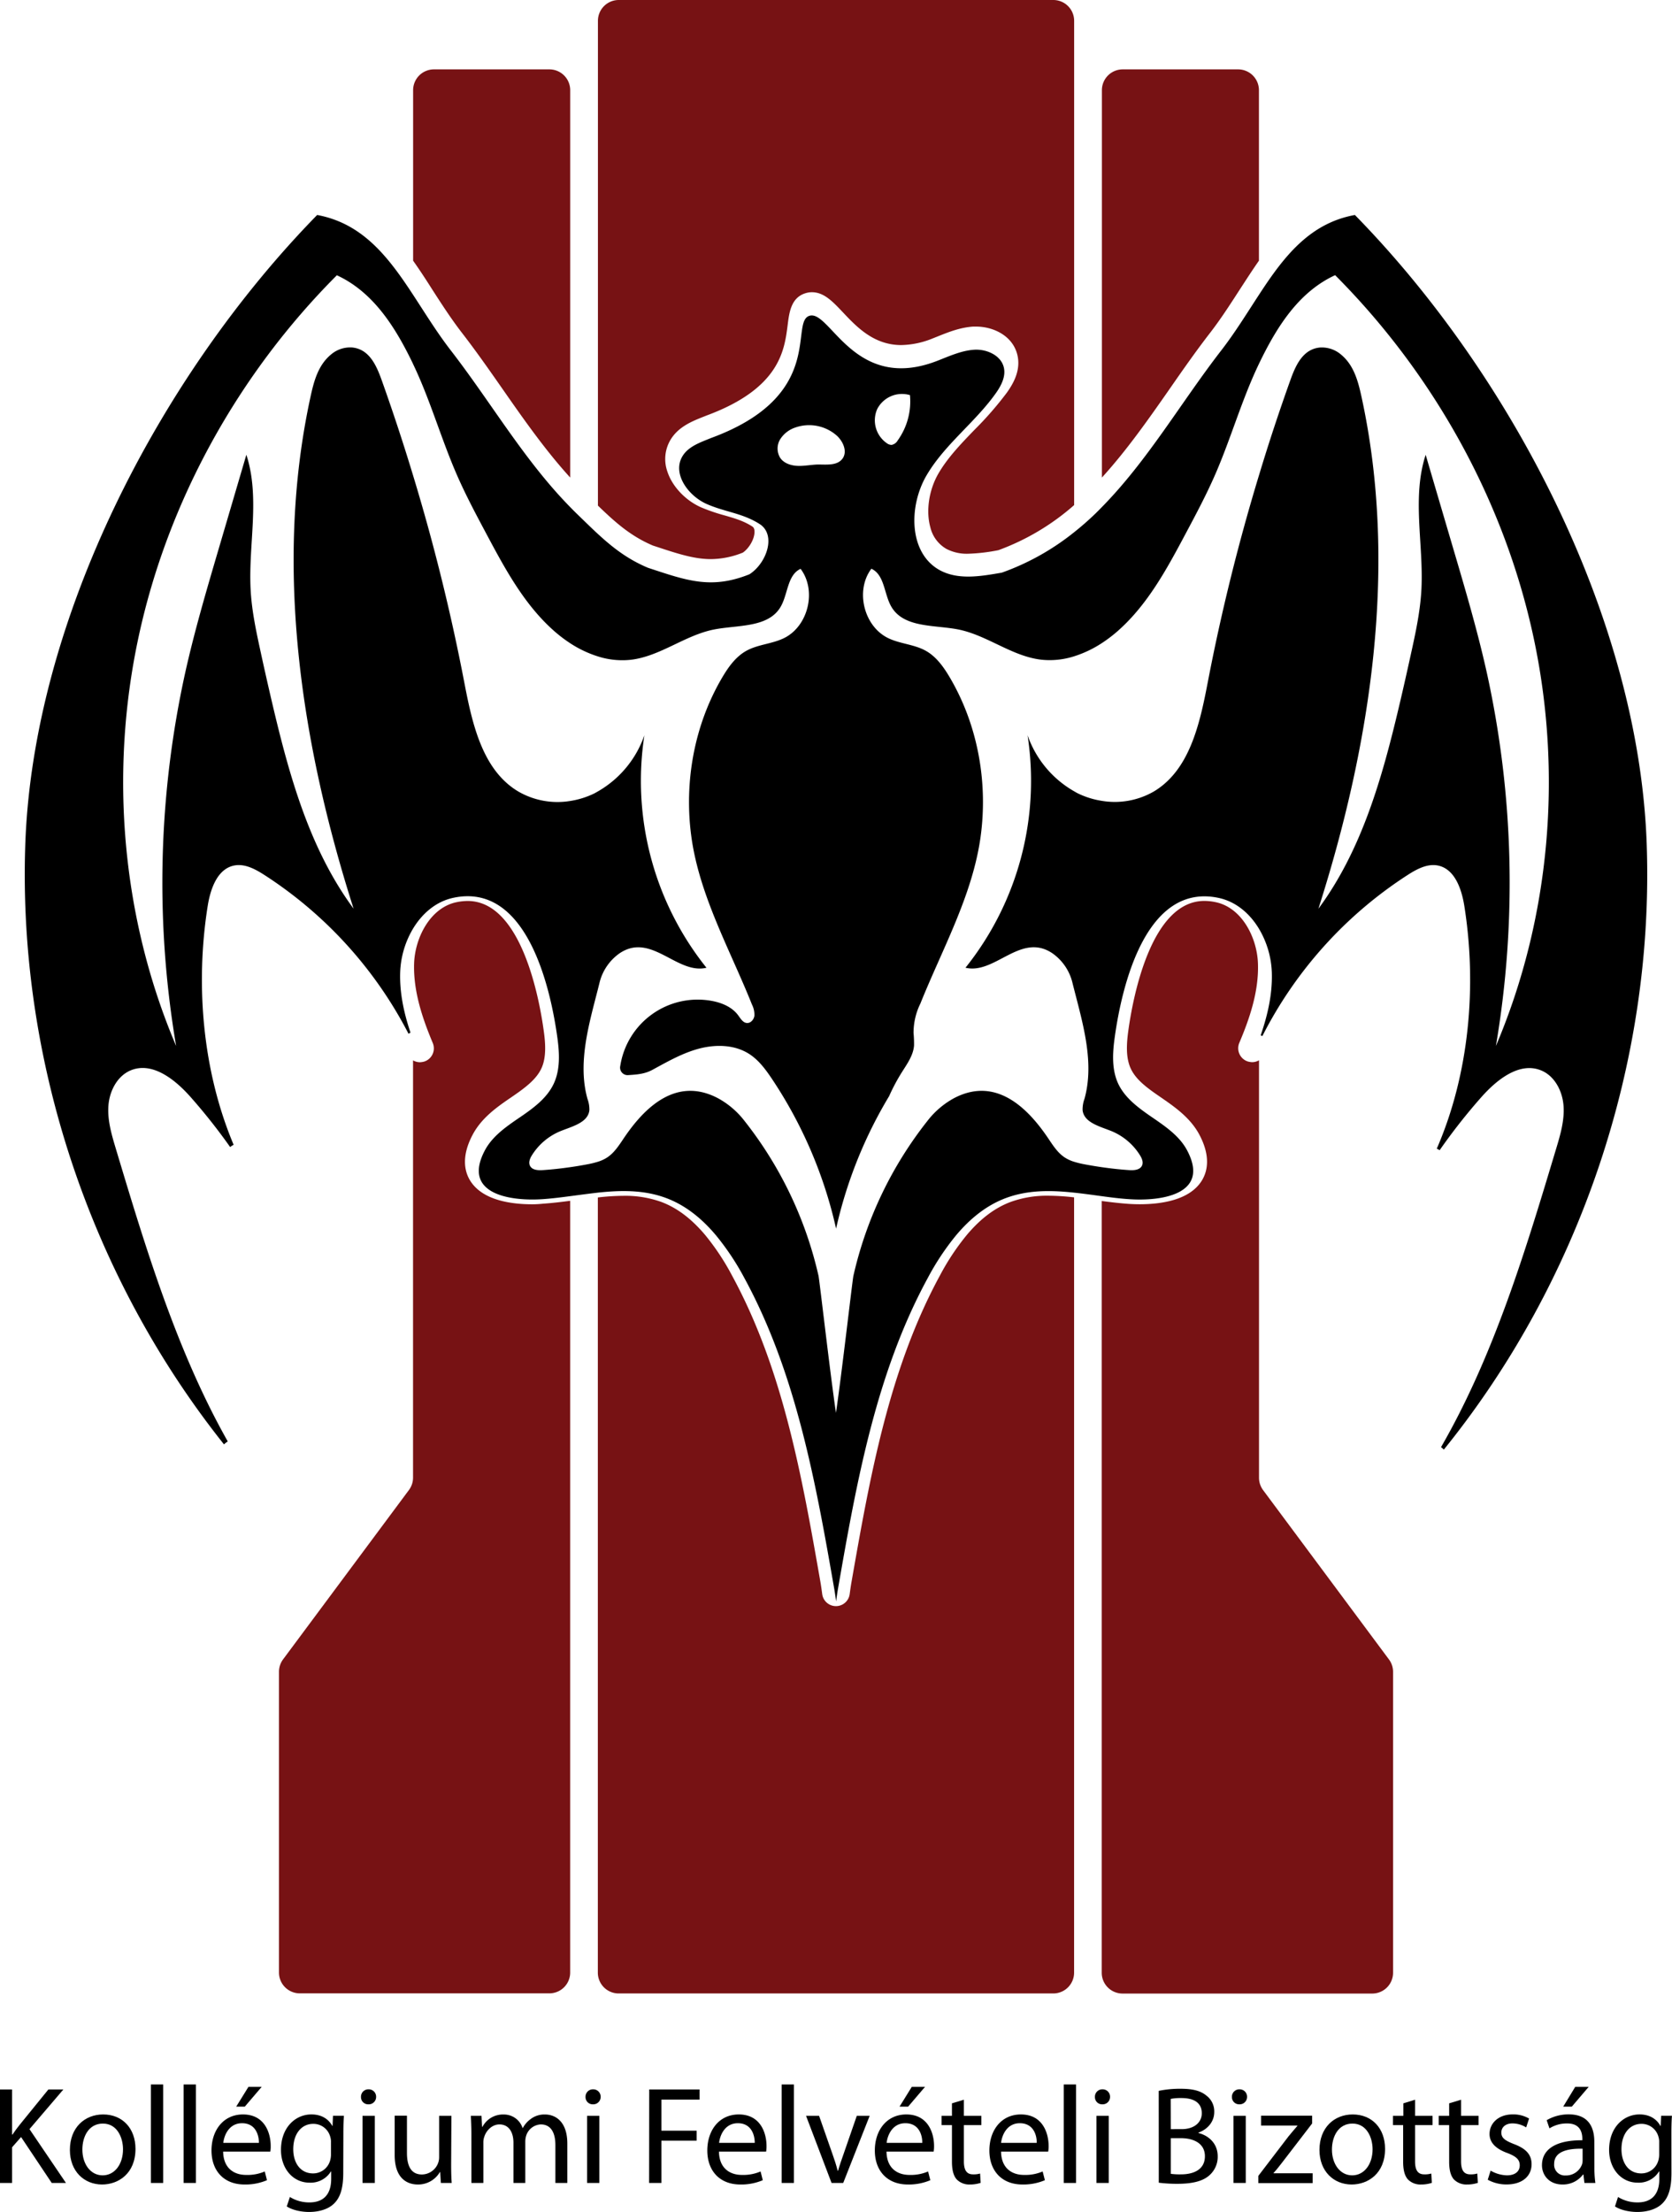 <svg xmlns="http://www.w3.org/2000/svg" viewBox="0 0 680.59 900"><defs><style>.cls-1{fill:#771214;}</style></defs><title>kfb</title><g id="Réteg_3" data-name="Réteg 3"><path class="cls-1" d="M223.63,28.23h-47a8.47,8.47,0,0,0-8.47,8.46v69.38c2.79,3.94,5.43,8,8,12.06,3.72,5.77,7.58,11.73,11.8,17.19,5.86,7.57,11.41,15.52,16.78,23.21,8.51,12.2,17.29,24.72,27.36,35.78V36.69A8.46,8.46,0,0,0,223.63,28.23Z"/><path class="cls-1" d="M216.7,490c-8.91,0-20.55-1.7-25.42-9.8-2.11-3.52-3.63-9.6,1.14-18.56,3.72-7,10.19-11.42,15.9-15.32,5.33-3.65,9.85-7,12-11.49s1.72-10.39,1-15.49c-1.69-12.38-8.94-52.75-30.94-52.75a22.67,22.67,0,0,0-4.59.5c-10.76,2.27-16.91,14.59-17.23,25-.35,11.6,3.64,22.83,7.6,32.29a5.64,5.64,0,0,1-3,7.37,5.36,5.36,0,0,1-1.44.37,5.16,5.16,0,0,1-.77.08,5.68,5.68,0,0,1-2.82-.76V601.25a8.43,8.43,0,0,1-1.67,5l-51.22,68.89a8.45,8.45,0,0,0-1.68,5.06V802.58a8.47,8.47,0,0,0,8.47,8.47H223.63a8.47,8.47,0,0,0,8.46-8.47v-314c-3.61.48-7.3.92-11,1.17C219.67,489.9,218.18,490,216.7,490Z"/><path class="cls-1" d="M411.49,489c-6.46,2.4-12.33,6.8-17.94,13.46a98,98,0,0,0-10.95,16.51c-20.84,38.31-28.54,82.24-36,124.73-.29,1.62-.51,3.25-.73,4.87a5.64,5.64,0,0,1-11.19,0c-.22-1.62-.44-3.25-.72-4.87-7.45-42.49-15.15-86.42-36-124.73a98.59,98.59,0,0,0-10.95-16.51c-5.62-6.66-11.48-11.06-17.94-13.46a43.55,43.55,0,0,0-15.28-2.45,95.21,95.21,0,0,0-10.44.67v315.4a8.47,8.47,0,0,0,8.46,8.47H428.74a8.47,8.47,0,0,0,8.47-8.47V487.18a95.55,95.55,0,0,0-10.45-.67A43.49,43.49,0,0,0,411.49,489Z"/><path class="cls-1" d="M428.74,0H251.85a8.47,8.47,0,0,0-8.46,8.47V205.72c7.14,6.9,13.35,12.42,22.36,16.25l1.6.52c8.52,2.82,15.25,5,22,5a35.33,35.33,0,0,0,13.06-2.66c2.63-1.87,4.71-5.56,4.72-8.45,0-1.6-.66-2-1-2.22-3.47-2.22-7-3.24-11.1-4.43a74.78,74.78,0,0,1-9.53-3.25c-6.44-2.8-11.88-8.54-13.85-14.63a15.29,15.29,0,0,1,1.24-12.83c3.15-5.32,8.7-7.55,13.17-9.34l1.54-.61c29.76-11,31.69-26.44,33-36.69.66-5.34,1.41-11.4,7.48-13.14a8.58,8.58,0,0,1,2.42-.34c4.88,0,8.45,3.78,12.58,8.15,5.61,5.95,12.6,13.35,23.78,13.35a35.4,35.4,0,0,0,12.69-2.66l2.13-.85c4.47-1.79,9.08-3.63,14.36-4,.46,0,.92,0,1.38,0,6.84,0,15,3.7,16.77,11.82,1.35,6.2-1.88,11.61-4.42,15.15a139.27,139.27,0,0,1-13.08,15c-5.6,5.8-10.88,11.28-14.66,17.73-3.88,6.65-5.2,15.23-3.35,21.88a13.79,13.79,0,0,0,6.6,8.89,18,18,0,0,0,8.89,1.94,73.94,73.94,0,0,0,12.22-1.44,97,97,0,0,0,30.84-18.35V8.47A8.47,8.47,0,0,0,428.74,0Z"/><path class="cls-1" d="M565.38,675.19,514.15,606.3a8.5,8.5,0,0,1-1.67-5V431.41a5.64,5.64,0,0,1-2.81.76,4.9,4.9,0,0,1-.77-.08,5.34,5.34,0,0,1-1.45-.37,5.66,5.66,0,0,1-3-7.38c4-9.45,8-20.68,7.6-32.27-.32-10.44-6.47-22.76-17.23-25a22.52,22.52,0,0,0-4.59-.5c-22,0-29.24,40.37-30.94,52.75-.7,5.1-1.13,10.94,1,15.49s6.64,7.84,11.89,11.44c5.79,4,12.25,8.38,16,15.38,4.76,8.95,3.25,15,1.13,18.55-4.86,8.1-16.5,9.8-25.41,9.8-1.48,0-3-.05-4.44-.15-3.66-.25-7.34-.69-11-1.17v314a8.47,8.47,0,0,0,8.47,8.47H558.58a8.47,8.47,0,0,0,8.47-8.47V680.25A8.44,8.44,0,0,0,565.38,675.19Z"/><path class="cls-1" d="M492.65,135.32c4.22-5.46,8.07-11.43,11.8-17.2,2.61-4,5.25-8.12,8-12.05V36.69A8.47,8.47,0,0,0,504,28.23H457a8.47,8.47,0,0,0-8.47,8.46V194.31c10.08-11.06,18.85-23.58,27.37-35.78C481.24,150.84,486.78,142.89,492.65,135.32Z"/><path d="M670.31,343.92c-3-91.59-54.69-191-118.8-256.45-18.51,3.36-29,17.06-39,32.41-4.92,7.5-9.74,15.39-15.37,22.66-16.38,21.15-29.89,44.72-48.61,63.77-.88.9-1.75,1.79-2.65,2.66-2.73,2.64-5.62,5.18-8.64,7.57A101.13,101.13,0,0,1,407.79,233c-8.61,1.49-17.69,3.09-25.24-1-12.71-6.95-12.73-26.05-5.41-38.56s19.56-21.38,28-33.15c2.25-3.12,4.31-6.88,3.5-10.65-1.11-5.07-7.06-7.71-12.24-7.33s-10,2.61-14.84,4.49c-33.76,13.15-43.63-20.72-52-18.33s6.92,32.42-40,49.7c-4.4,1.8-9.38,3.43-11.8,7.52-4.2,7.1,2.44,16.13,10,19.42s14.46,3.66,21.42,8.09,2.83,16.05-4.14,20.47c-15.64,6.26-25.64,2.49-41.28-2.65-8.25-3.46-14.36-8.21-20.38-13.76-2.83-2.6-5.64-5.38-8.65-8.29-.9-.87-1.77-1.76-2.65-2.66-18.71-19.05-32.23-42.62-48.61-63.77-5.62-7.27-10.45-15.16-15.37-22.66-10.06-15.35-20.51-29-39-32.41C65,153,13.34,252.33,10.28,343.92,7.36,431.3,36.73,519.33,91.18,587.69a8.53,8.53,0,0,1,1.53-1.2c-20.79-36.8-33.43-78.71-45.57-119.14-1.72-5.73-3.46-11.61-3-17.57s3.64-12.09,9.18-14.32c8.76-3.54,17.93,3.76,24.2,10.83a237.06,237.06,0,0,1,16.16,20.42,8,8,0,0,1,1.42-.92c-12.69-30.13-15.63-65.23-10.55-97.2,1.1-6.91,3.91-15.07,10.77-16.43,4.32-.85,8.58,1.46,12.29,3.84a169.24,169.24,0,0,1,58.68,64.61c.26-.16.52-.32.8-.46-2.67-7.95-4.46-16.13-4.2-24.5a37.29,37.29,0,0,1,5.22-17.78c3.76-6.24,9.39-11.09,16.49-12.59,29.63-6.25,39.41,36,42.29,57,.86,6.28,1.19,12.94-1.5,18.67-2.79,5.94-8.39,10-13.81,13.69S200.49,462.22,197.4,468c-9.71,18.24,11.1,20.75,23.35,19.92,3.75-.25,7.54-.73,11.34-1.23s7.53-1,11.3-1.44c9.34-1,18.67-1.16,27.68,2.17,8.08,3,14.71,8.49,20.3,15.12A105.11,105.11,0,0,1,303,520c21.06,38.73,29,83,36.58,126.45.3,1.7.53,3.4.76,5.1.23-1.7.46-3.4.76-5.1C348.67,603,356.57,558.73,377.64,520a104.49,104.49,0,0,1,11.59-17.45c5.58-6.63,12.22-12.13,20.3-15.12,9-3.33,18.33-3.17,27.68-2.17,3.77.4,7.54.93,11.29,1.44s7.59,1,11.34,1.23c12.25.83,33.06-1.68,23.35-19.92-3.08-5.79-8.76-9.66-14.17-13.37S458,446.89,455.2,441c-2.69-5.73-2.35-12.39-1.49-18.67,2.88-21,12.65-63.25,42.29-57,7.1,1.5,12.73,6.35,16.48,12.59a37.29,37.29,0,0,1,5.22,17.78c.27,8.74-1.67,17.27-4.54,25.55a7.17,7.17,0,0,1,.69.3A169.29,169.29,0,0,1,573,356c3.7-2.38,8-4.69,12.28-3.84,6.86,1.36,9.67,9.52,10.77,16.43,5.18,32.52,2.05,68.3-11.21,98.78A7.75,7.75,0,0,1,586,468a239.19,239.19,0,0,1,17.05-21.67c6.27-7.07,15.44-14.37,24.2-10.83,5.55,2.23,8.72,8.37,9.18,14.32s-1.27,11.84-3,17.57c-12.4,41.26-25.29,84.08-46.86,121.43a8.41,8.41,0,0,1,1.14,1C643.27,521.14,673.26,432.19,670.31,343.92ZM357.08,166.42a11.33,11.33,0,0,1,13.32-5.65,27.22,27.22,0,0,1-5,18.45,3.67,3.67,0,0,1-2.46,1.8,3.29,3.29,0,0,1-1.93-.67A11.33,11.33,0,0,1,357.08,166.42Zm-39.49,12.29a11.64,11.64,0,0,1,6.2-4.78,17,17,0,0,1,16.77,3.27c2.66,2.38,4.5,6.61,2.34,9.46S336.52,189,333,189c-2.74.06-5.47.65-8.21.56s-5.68-1-7.22-3.29A7.25,7.25,0,0,1,317.59,178.71ZM608.91,425.58a397.1,397.1,0,0,0-3.82-152.42c-3.73-16.61-8.54-33-13.35-49.29q-5.72-19.41-11.42-38.82c-5.65,17.32-.86,36.16-1.71,54.36-.39,8.17-2,16.22-3.75,24.22s-3.54,16.05-5.44,24.05c-6.84,28.86-15.11,58.21-32.76,82.06,21.4-67,32.53-139.67,17.52-208.39-1.37-6.26-3.09-12.73-8.22-17a12,12,0,0,0-8.81-2.94c-6.89.73-9.79,7.35-11.9,13.24q-6.88,19.19-12.77,38.7a824.45,824.45,0,0,0-20.84,84.16c-3.22,16.77-7.29,35.74-21.94,44.51a31.84,31.84,0,0,1-21.2,3.83,34.37,34.37,0,0,1-9.67-3c-.56-.27-1.08-.6-1.62-.9a42.27,42.27,0,0,1-18.94-22.8A121.7,121.7,0,0,1,393,393.75c12,2.87,22.46-14.54,35.35-5.9a20.51,20.51,0,0,1,8.24,12.22c.2.81.41,1.62.62,2.43,3.7,14.46,8.3,30,4.23,44.59a12.55,12.55,0,0,0-.77,4.59c.39,3.77,4.05,5.59,7.83,7.05,1.25.48,2.51.93,3.68,1.39A24.81,24.81,0,0,1,464,470c.8,1.27,1.49,2.87.86,4.24-.83,1.81-3.3,2-5.29,1.85-3.71-.25-7.41-.66-11.09-1.19q-3.47-.5-6.92-1.15a36.13,36.13,0,0,1-4.37-1.06,15.07,15.07,0,0,1-3.74-1.71c-2.9-1.89-4.82-4.91-6.75-7.78-8.43-12.54-21.37-25.29-38.34-16.39a34.52,34.52,0,0,0-10.87,9.29,158,158,0,0,0-30.11,63c-.4,1.76-4.68,39.35-7.1,55.75-2.42-16.4-6.71-54-7.1-55.75a158.13,158.13,0,0,0-30.11-63,34.45,34.45,0,0,0-10.88-9.29c-17-8.9-29.9,3.85-38.33,16.39-1.93,2.87-3.86,5.89-6.76,7.78a15,15,0,0,1-3.73,1.71,36.75,36.75,0,0,1-4.38,1.06q-3.44.66-6.92,1.15c-3.67.53-7.37.94-11.08,1.19-2,.14-4.46,0-5.3-1.85-.63-1.37.07-3,.86-4.24a24.83,24.83,0,0,1,11.85-9.87c1.16-.46,2.43-.91,3.67-1.39,3.79-1.46,7.45-3.28,7.84-7.05a12.56,12.56,0,0,0-.78-4.59c-4.06-14.57.54-30.13,4.24-44.59.2-.81.41-1.62.61-2.43a20.56,20.56,0,0,1,8.25-12.22c12.88-8.64,23.34,8.77,35.34,5.9a121.74,121.74,0,0,1-25.27-94.6A42.3,42.3,0,0,1,243.39,322c-.55.3-1.07.63-1.63.9a34.37,34.37,0,0,1-9.67,3A31.82,31.82,0,0,1,210.9,322c-14.65-8.77-18.72-27.74-21.94-44.51a821.88,821.88,0,0,0-20.85-84.16q-5.91-19.5-12.76-38.7c-2.12-5.89-5-12.51-11.91-13.24a12,12,0,0,0-8.8,2.94c-5.13,4.28-6.86,10.75-8.22,17-15,68.72-3.89,141.38,17.51,208.39-17.64-23.85-25.92-53.2-32.76-82.06q-2.83-12-5.43-24.05c-1.73-8-3.37-16-3.75-24.22-.86-18.2,3.93-37-1.71-54.36L88.85,223.87c-4.8,16.33-9.61,32.68-13.34,49.29a396.9,396.9,0,0,0-3.82,152.42C49.5,373.44,44.49,314.35,56.44,259S97.1,152.08,137.12,112c14.8,6.83,23.73,21,30.83,35.69.06.12.11.24.16.36,7,14.57,11.37,30.27,17.83,45.08,3.58,8.21,7.8,16.13,12,24,7.56,14.19,15.36,28.7,27.37,39.39a57.25,57.25,0,0,0,6.77,5.19,45.71,45.71,0,0,0,11.3,5.37,32.53,32.53,0,0,0,13.48,1.36c11.9-1.43,21.89-9.92,33.64-12.28,9.68-1.94,21.93-.63,27.1-9,3.19-5.19,2.76-13.16,8.28-15.72,6.68,8.86,3.11,23.49-6.9,28.27-4.85,2.32-10.55,2.5-15.23,5.12-4.32,2.41-7.3,6.63-9.81,10.89-11.39,19.35-15.56,42.62-12.51,64.8,3.3,24,15.79,46,24.65,68.19a9.21,9.21,0,0,1,1,4.58c-.21,1.56-1.54,3.09-3.12,2.94s-2.55-1.85-3.52-3.17c-2.49-3.36-6.66-5.08-10.78-5.83a31.88,31.88,0,0,0-37.18,26.47,3.06,3.06,0,0,0,3.33,3.73c3.47-.21,6.69-.46,9.76-2.14,6.16-3.34,12.31-6.88,19.08-8.65s14.39-1.6,20.29,2.18c3.91,2.51,6.75,6.37,9.33,10.23a180.77,180.77,0,0,1,26.06,60.85A181.29,181.29,0,0,1,361.92,446a77.67,77.67,0,0,1,5.24-9.82c2.13-3.37,4.6-6.8,4.9-10.78a45.69,45.69,0,0,0-.2-5.09,26.89,26.89,0,0,1,2.79-12c8.86-22.1,21.22-44,24.5-67.83,3.05-22.18-1.12-45.45-12.51-64.8-2.51-4.26-5.49-8.48-9.8-10.89-4.69-2.62-10.39-2.8-15.23-5.12-10-4.78-13.59-19.41-6.91-28.27,5.52,2.56,5.1,10.53,8.28,15.72,5.17,8.41,17.43,7.1,27.11,9,11.75,2.36,21.74,10.85,33.63,12.28a32.6,32.6,0,0,0,13.49-1.36,45.65,45.65,0,0,0,11.29-5.37,56.55,56.55,0,0,0,6.78-5.19c12-10.69,19.81-25.2,27.36-39.39,4.22-7.9,8.43-15.82,12-24,6.46-14.81,10.83-30.51,17.83-45.08l.17-.36c7.1-14.67,16-28.86,30.83-35.69,40,40.12,68.72,91.61,80.68,147S631.09,373.44,608.91,425.58Z"/><path d="M0,850.15H4.91V868.5h.17c1-1.47,2-2.82,3-4.06L19.7,850.15h6.1L12,866.3l14.85,21.9H21.06L8.58,869.52l-3.67,4.17V888.2H0Z"/><path d="M55.15,874.31c0,10.11-7,14.51-13.6,14.51-7.34,0-13.1-5.42-13.1-14.05,0-9.09,6-14.45,13.55-14.45C49.85,860.32,55.15,866,55.15,874.31Zm-21.62.29c0,6,3.39,10.5,8.25,10.5s8.29-4.46,8.29-10.62c0-4.63-2.31-10.44-8.18-10.44S33.53,869.46,33.53,874.6Z"/><path d="M61.42,848.12h5V888.2h-5Z"/><path d="M74.74,848.12h5V888.2h-5Z"/><path d="M90.83,875.44c.11,6.72,4.35,9.49,9.37,9.49a17.81,17.81,0,0,0,7.57-1.41l.9,3.55a22.26,22.26,0,0,1-9.14,1.75c-8.42,0-13.44-5.59-13.44-13.83s4.85-14.67,12.81-14.67c9,0,11.29,7.79,11.29,12.81a12.39,12.39,0,0,1-.16,2.31Zm14.57-3.55c0-3.11-1.3-8-6.89-8-5.08,0-7.23,4.57-7.62,8Zm1.13-22.81-6.89,8.07h-3.5l5-8.07Z"/><path d="M139.72,884.19c0,6.33-1.3,10.11-3.9,12.54s-6.54,3.27-10,3.27c-3.27,0-6.88-.79-9.09-2.26L118,893.9a14.78,14.78,0,0,0,8,2.21c5.08,0,8.81-2.66,8.81-9.6v-3h-.11a9.69,9.69,0,0,1-8.7,4.57c-6.77,0-11.63-5.76-11.63-13.32,0-9.26,6-14.45,12.37-14.45,4.74,0,7.28,2.42,8.52,4.68h.11l.17-4.12H140c-.17,1.92-.23,4.18-.23,7.45Zm-5-12.53a6.43,6.43,0,0,0-.28-2.2,7.08,7.08,0,0,0-6.94-5.31c-4.75,0-8.13,4-8.13,10.33,0,5.37,2.76,9.83,8.07,9.83a7.17,7.17,0,0,0,6.89-5.08,8.75,8.75,0,0,0,.39-2.66Z"/><path d="M153.1,853.2a3,3,0,0,1-3.16,3,2.91,2.91,0,0,1-3-3,3,3,0,0,1,3.1-3.1A3,3,0,0,1,153.1,853.2Zm-5.53,35V860.88h5V888.2Z"/><path d="M183.64,880.69c0,2.88.06,5.37.23,7.51h-4.41l-.28-4.46h-.11a10.23,10.23,0,0,1-9,5.08c-4.29,0-9.42-2.42-9.42-12v-16h5V876c0,5.2,1.64,8.75,6.1,8.75a7.14,7.14,0,0,0,6.55-4.57,6.87,6.87,0,0,0,.45-2.54V860.88h5Z"/><path d="M191.88,868.27c0-2.87-.11-5.13-.22-7.39H196l.23,4.46h.17a9.43,9.43,0,0,1,8.64-5,8,8,0,0,1,7.67,5.47h.12a10.74,10.74,0,0,1,3.1-3.56,9.19,9.19,0,0,1,6-1.91c3.66,0,9,2.37,9,11.85v16h-4.86V872.79c0-5.31-2-8.41-5.92-8.41a6.53,6.53,0,0,0-5.93,4.46,8.31,8.31,0,0,0-.4,2.48V888.2H209V871.83c0-4.35-1.92-7.45-5.7-7.45-3,0-5.37,2.48-6.16,5a6.7,6.7,0,0,0-.39,2.43V888.2h-4.86Z"/><path d="M244.5,853.2a3,3,0,0,1-3.16,3,2.92,2.92,0,0,1-3-3,3,3,0,0,1,3.11-3.1A3,3,0,0,1,244.5,853.2Zm-5.53,35V860.88h5V888.2Z"/><path d="M264.26,850.15h20.49v4.12H269.22v12.65h14.34V871H269.22V888.2h-5Z"/><path d="M292.65,875.44c.11,6.72,4.35,9.49,9.37,9.49a17.81,17.81,0,0,0,7.57-1.41l.9,3.55a22.26,22.26,0,0,1-9.14,1.75c-8.42,0-13.44-5.59-13.44-13.83s4.85-14.67,12.81-14.67c9,0,11.29,7.79,11.29,12.81a12.39,12.39,0,0,1-.16,2.31Zm14.57-3.55c0-3.11-1.3-8-6.89-8-5.08,0-7.23,4.57-7.62,8Z"/><path d="M318.17,848.12h5V888.2h-5Z"/><path d="M333.41,860.88l5.36,15.3c.91,2.54,1.64,4.8,2.21,7.05h.16c.63-2.25,1.42-4.51,2.32-7.05l5.3-15.3H354L343.23,888.2h-4.74L328.1,860.88Z"/><path d="M360.85,875.44c.11,6.72,4.34,9.49,9.37,9.49a17.75,17.75,0,0,0,7.56-1.41l.91,3.55a22.28,22.28,0,0,1-9.15,1.75c-8.41,0-13.44-5.59-13.44-13.83s4.86-14.67,12.82-14.67c9,0,11.29,7.79,11.29,12.81a12.23,12.23,0,0,1-.17,2.31Zm14.56-3.55c.06-3.11-1.3-8-6.89-8-5.08,0-7.22,4.57-7.62,8Zm1.13-22.81-6.89,8.07h-3.5l5-8.07Z"/><path d="M392.35,854.33v6.55h7.11v3.78h-7.11V879.4c0,3.38,1,5.3,3.72,5.3a9.11,9.11,0,0,0,2.88-.34l.23,3.79a13.59,13.59,0,0,1-4.41.67,7.09,7.09,0,0,1-5.36-2.09c-1.35-1.52-1.92-4-1.92-7.16V864.66h-4.23v-3.78h4.23V855.8Z"/><path d="M407.48,875.44c.11,6.72,4.34,9.49,9.37,9.49a17.79,17.79,0,0,0,7.56-1.41l.91,3.55a22.28,22.28,0,0,1-9.15,1.75c-8.41,0-13.44-5.59-13.44-13.83s4.86-14.67,12.82-14.67c9,0,11.29,7.79,11.29,12.81a12.23,12.23,0,0,1-.17,2.31ZM422,871.89c.06-3.11-1.3-8-6.89-8-5.08,0-7.22,4.57-7.62,8Z"/><path d="M433,848.12h5V888.2h-5Z"/><path d="M451.85,853.2a3,3,0,0,1-3.16,3,2.91,2.91,0,0,1-3-3,3,3,0,0,1,3.1-3.1A3,3,0,0,1,451.85,853.2Zm-5.54,35V860.88h5V888.2Z"/><path d="M471.66,850.72a43.12,43.12,0,0,1,9-.85c4.91,0,8.07.85,10.39,2.77a8,8,0,0,1,3.21,6.72c0,3.72-2.48,6.94-6.43,8.35v.17c3.61.85,7.84,3.84,7.84,9.48a10,10,0,0,1-3.27,7.62c-2.6,2.43-6.89,3.56-13.1,3.56a58.62,58.62,0,0,1-7.62-.45Zm4.91,15.58H481c5.14,0,8.19-2.77,8.19-6.44,0-4.4-3.33-6.21-8.3-6.21a21,21,0,0,0-4.35.34Zm0,18.18a26.83,26.83,0,0,0,4.13.22c5.08,0,9.76-1.86,9.76-7.39,0-5.14-4.46-7.34-9.82-7.34h-4.07Z"/><path d="M507.62,853.2a3,3,0,0,1-3.16,3,2.92,2.92,0,0,1-3-3,3,3,0,0,1,3.1-3.1A3,3,0,0,1,507.62,853.2Zm-5.53,35V860.88h5V888.2Z"/><path d="M512.2,885.32l12.3-16.09c1.24-1.52,2.37-2.82,3.62-4.29v-.11h-14.8v-4H534.1V864l-12.19,15.86c-1.19,1.52-2.26,2.93-3.51,4.29v.11h15.92v4H512.2Z"/><path d="M563.79,874.31c0,10.11-7,14.51-13.6,14.51-7.34,0-13.1-5.42-13.1-14.05,0-9.09,6-14.45,13.55-14.45C558.49,860.32,563.79,866,563.79,874.31Zm-21.62.29c0,6,3.39,10.5,8.24,10.5s8.3-4.46,8.3-10.62c0-4.63-2.31-10.44-8.18-10.44S542.17,869.46,542.17,874.6Z"/><path d="M576,854.33v6.55h7.12v3.78H576V879.4c0,3.38,1,5.3,3.73,5.3a9.2,9.2,0,0,0,2.88-.34l.22,3.79a13.52,13.52,0,0,1-4.4.67,7.07,7.07,0,0,1-5.36-2.09c-1.36-1.52-1.92-4-1.92-7.16V864.66H567v-3.78h4.24V855.8Z"/><path d="M594.73,854.33v6.55h7.11v3.78h-7.11V879.4c0,3.38,1,5.3,3.73,5.3a9.2,9.2,0,0,0,2.88-.34l.22,3.79a13.52,13.52,0,0,1-4.4.67,7.09,7.09,0,0,1-5.37-2.09c-1.35-1.52-1.91-4-1.91-7.16V864.66h-4.24v-3.78h4.24V855.8Z"/><path d="M606.76,883.18a14,14,0,0,0,6.6,1.92c3.56,0,5.25-1.75,5.25-4.07s-1.41-3.61-5-5c-5-1.8-7.29-4.45-7.29-7.73,0-4.4,3.62-8,9.43-8a12.67,12.67,0,0,1,6.66,1.69l-1.18,3.61a10.6,10.6,0,0,0-5.59-1.63c-2.94,0-4.52,1.69-4.52,3.72,0,2.26,1.58,3.27,5.14,4.69,4.68,1.75,7.17,4.12,7.17,8.18,0,4.86-3.78,8.24-10.16,8.24a15.56,15.56,0,0,1-7.68-1.92Z"/><path d="M649,881.65a44.61,44.61,0,0,0,.4,6.55h-4.46l-.4-3.44h-.17a10.18,10.18,0,0,1-8.35,4.06c-5.54,0-8.36-3.89-8.36-7.84,0-6.61,5.87-10.22,16.43-10.16v-.57c0-2.2-.62-6.32-6.21-6.26a13.15,13.15,0,0,0-7.17,2l-1.13-3.33a17.61,17.61,0,0,1,9-2.37c8.36,0,10.39,5.7,10.39,11.12Zm-4.8-7.39c-5.42-.11-11.57.84-11.57,6.15a4.35,4.35,0,0,0,4.63,4.74,6.91,6.91,0,0,0,6.72-4.57,5.54,5.54,0,0,0,.22-1.58Zm2.49-25.18-6.89,8.07h-3.5l4.91-8.07Z"/><path d="M680.37,884.19c0,6.33-1.3,10.11-3.9,12.54s-6.54,3.27-10,3.27c-3.27,0-6.88-.79-9.09-2.26l1.24-3.84a14.85,14.85,0,0,0,8,2.21c5.08,0,8.81-2.66,8.81-9.6v-3h-.12a9.67,9.67,0,0,1-8.69,4.57c-6.77,0-11.63-5.76-11.63-13.32,0-9.26,6-14.45,12.37-14.45,4.74,0,7.28,2.42,8.52,4.68H676l.17-4.12h4.4c-.16,1.92-.22,4.18-.22,7.45Zm-5-12.53a6.68,6.68,0,0,0-.28-2.2,7.09,7.09,0,0,0-6.94-5.31c-4.75,0-8.13,4-8.13,10.33,0,5.37,2.76,9.83,8.07,9.83a7.17,7.17,0,0,0,6.89-5.08,8.75,8.75,0,0,0,.39-2.66Z"/></g></svg>